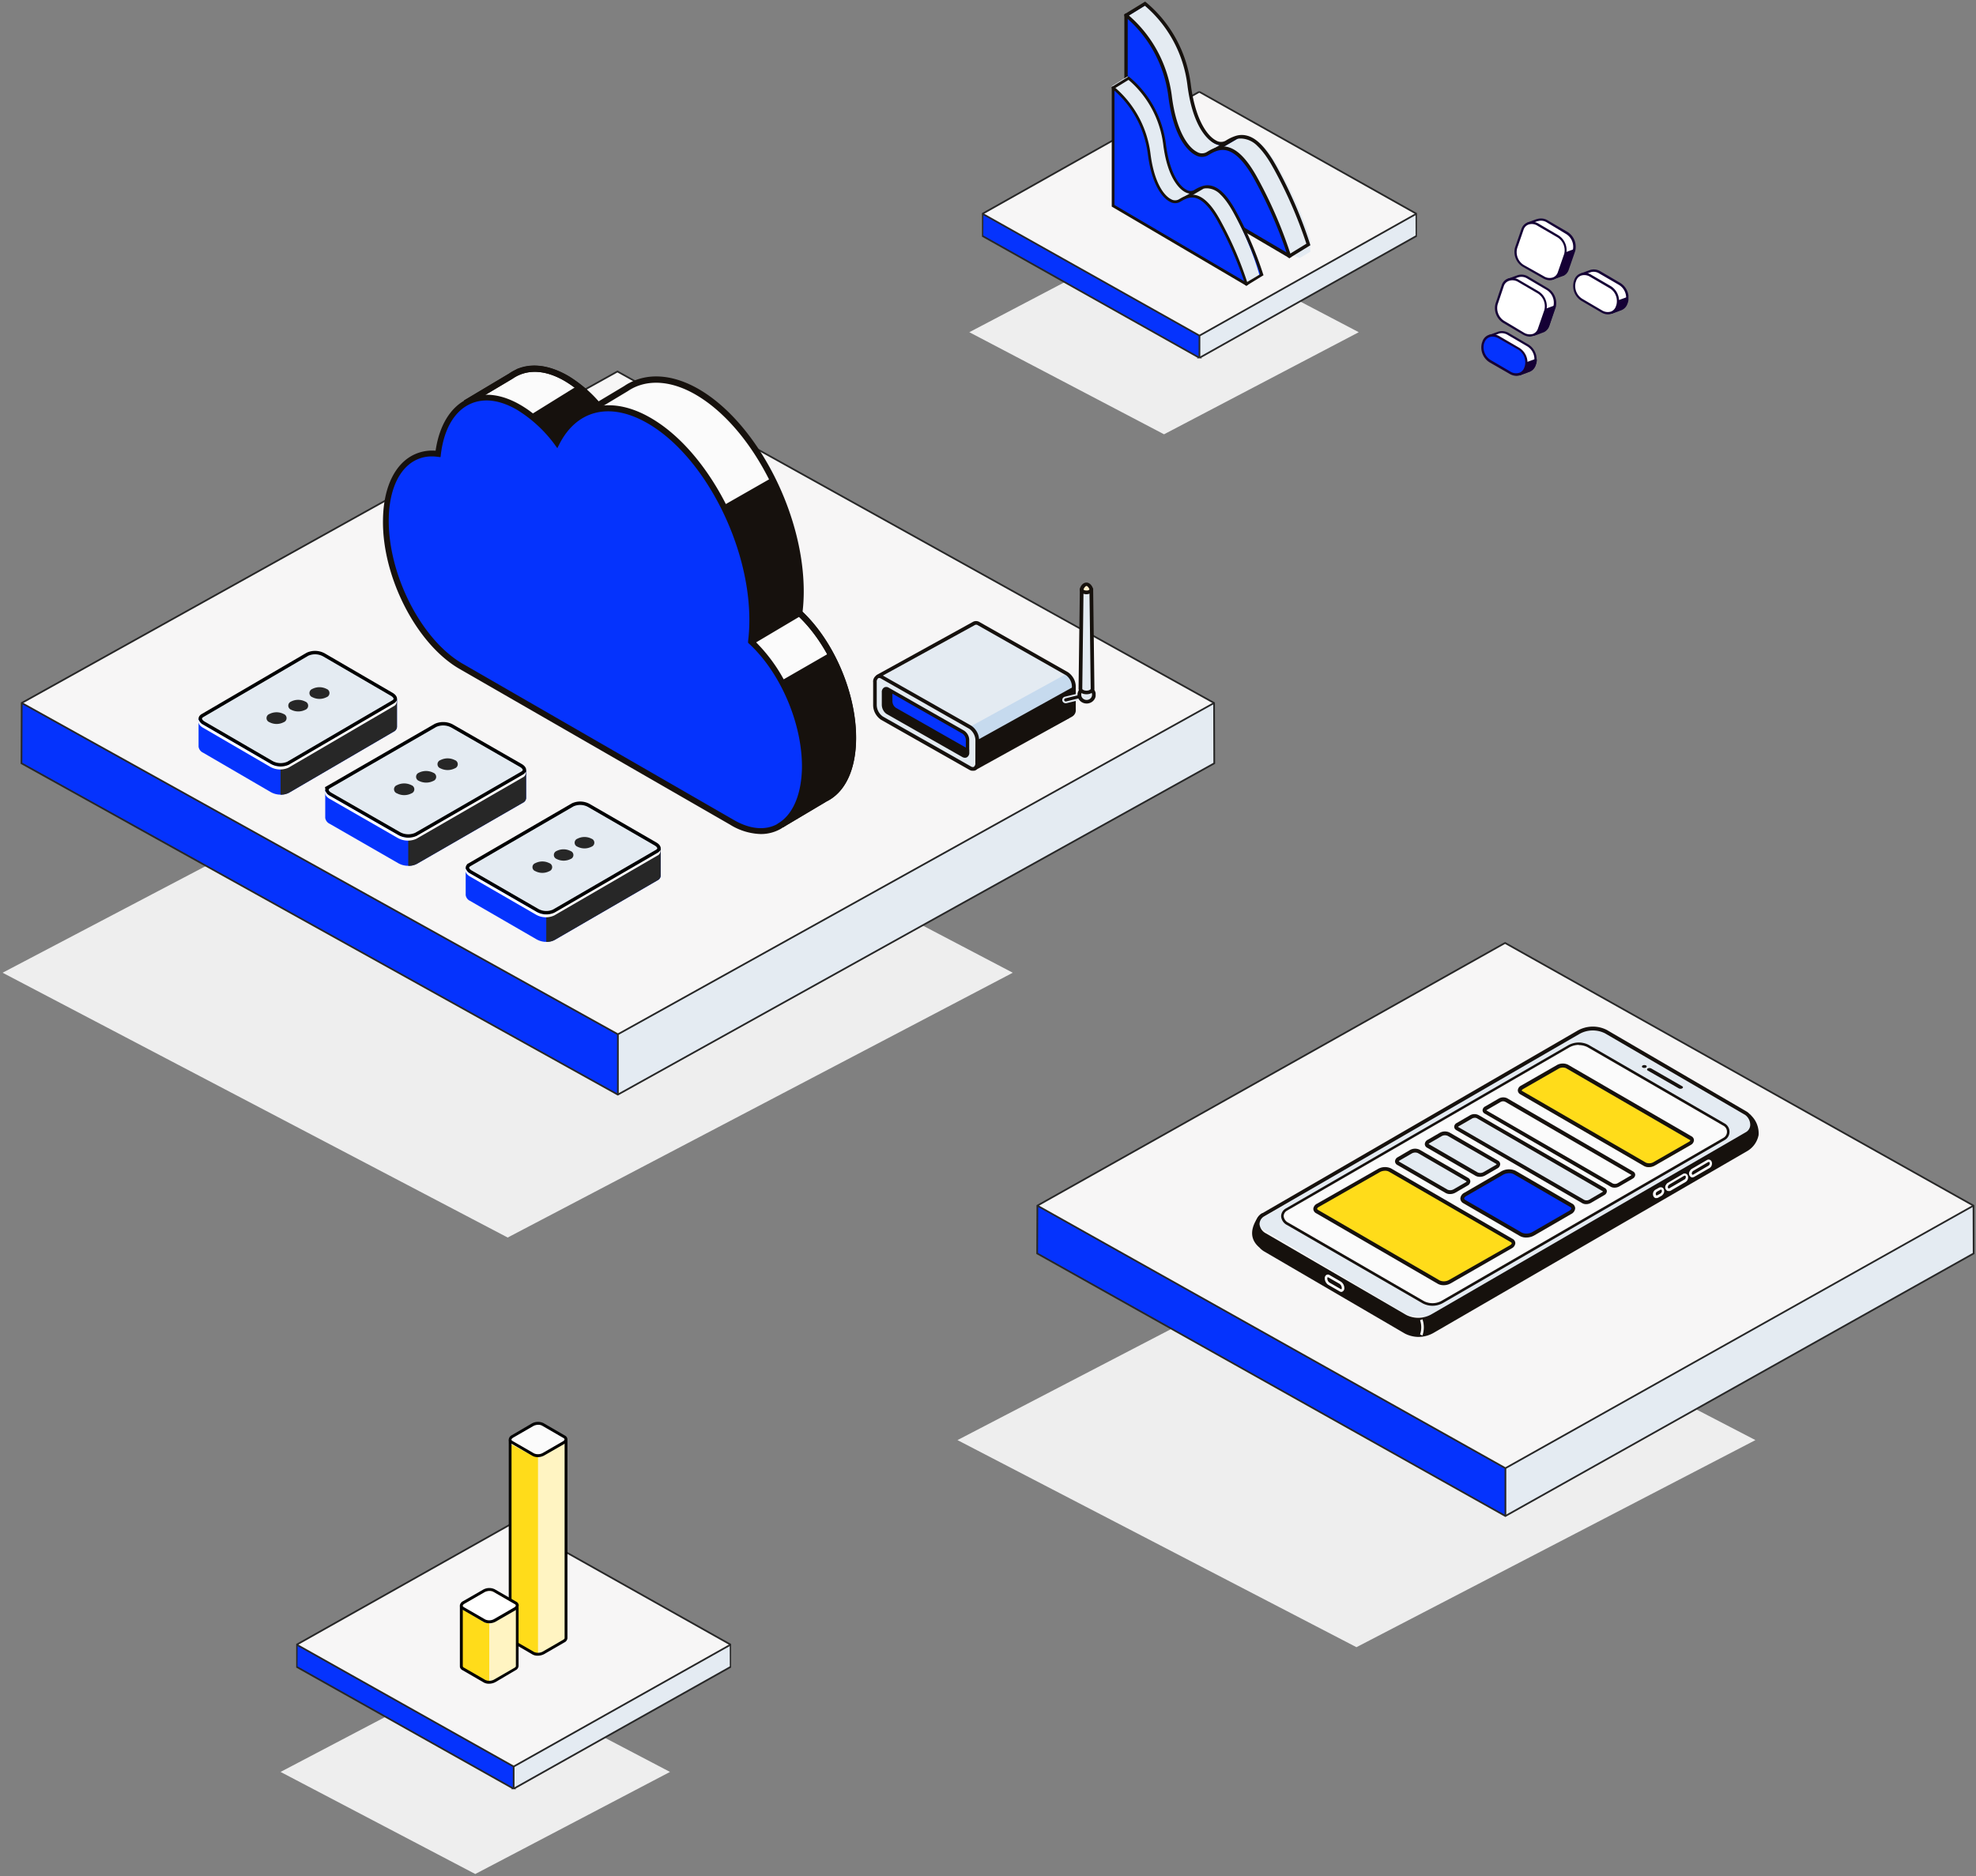 <svg width="577" height="548" fill="none" xmlns="http://www.w3.org/2000/svg"><rect width="100%" height="100%" fill="#808080" stroke="none"/><path d="M512.59 420.607L395.998 360.09 279.59 420.607l116.5 60.483 116.5-60.483zM396.762 97.028l-56.904-29.831-56.813 29.831 56.858 29.815 56.859-29.815z" fill="#EEE"/><g clip-path="url(#clip0_290_5001)"><path d="M439.602 442.777l-136.741-76.683.054-13.964 136.676 76.683.011 13.964z" fill="#0533FD"/><path d="M439.578 442.777l136.73-76.683-.044-13.964-136.675 76.683-.011 13.964z" fill="#E4EBF2"/><path d="M576.265 352.13l-136.784-76.727-136.567 76.727 136.675 76.683 136.676-76.683z" fill="#F7F6F6"/><path d="M439.58 442.777l136.729-76.683-.043-13.964-136.783-76.727-136.568 76.727-.054 13.964 136.719 76.683z" stroke="#272727" stroke-width=".5" stroke-miterlimit="10"/><path d="M576.265 352.13L439.59 428.813v13.964M439.589 428.813L302.914 352.13" stroke="#272727" stroke-width=".5" stroke-miterlimit="10"/><g clip-path="url(#clip1_290_5001)"><path d="M510.793 326.091s-3.079-.343-2.454 3.153l-39.355-22.934a8.547 8.547 0 00-8.195.239l-85.254 49.379c-3.451-1.583-6.633-2.106-8.061.225-2.573 4.243-.833 6.544.624 7.933a4.83 4.83 0 001.324 1.046h.075l40.916 23.876a8.372 8.372 0 008.002-.254l91.679-53.056s6.069-3.75.699-9.607z" fill="#16110D"/><path d="M414.175 390.472a8.891 8.891 0 01-3.956-.986l-40.946-23.906a5.582 5.582 0 01-1.488-1.195c-1.695-1.434-3.51-4.034-.699-8.516 1.369-2.271 4.239-2.465 8.493-.568l85.001-49.23a9.038 9.038 0 018.656-.254l38.463 22.411a2.83 2.83 0 01.684-1.867 3.251 3.251 0 012.469-.837h.208l.149.149a7.239 7.239 0 012.305 5.857 6.98 6.98 0 01-3.138 4.557l-91.694 53.16a8.996 8.996 0 01-4.507 1.225zm-43.564-35.35a2.875 2.875 0 00-2.662 1.315c-2.276 3.735-1.011 5.767.535 7.261.345.385.752.708 1.205.956l41.006 23.906a7.79 7.79 0 003.75.82 7.798 7.798 0 003.687-1.074l91.738-53.145a5.992 5.992 0 002.603-3.765 6.112 6.112 0 00-1.874-4.767 1.919 1.919 0 00-1.339.508 2.318 2.318 0 00-.312 2.003l.208 1.195-40.455-23.547a7.933 7.933 0 00-7.571.254l-85.566 49.574-.268-.12a11.86 11.86 0 00-4.685-1.374z" fill="#16110D"/><path d="M368.782 354.823l92.006-53.249a8.51 8.51 0 018.151-.24l40.931 23.906c2.127 1.494 2.529 4.647.194 5.976l-91.694 53.085a8.406 8.406 0 01-8.002.254l-40.917-23.815c-2.93-1.749-2.766-4.513-.669-5.917z" fill="#FBFBFB"/><path d="M509.868 325.613l-41.032-24.274a8.385 8.385 0 00-8.134.259l-92.194 54.186a3.465 3.465 0 00-1.281 1.52 4.523 4.523 0 001.966 2.112l40.987 24.243a8.277 8.277 0 004.032.903c1.397-.045 2.966.718 4.174 0l92.971-54c.621-.37-.245-2.146 0-2.836a4.452 4.452 0 00-1.489-2.113z" fill="#E4EBF2"/><path d="M414.131 386.004a8.883 8.883 0 01-4.016-.956l-40.946-23.831a4.464 4.464 0 01-1.729-1.491 4.496 4.496 0 01-.77-2.154c.001-.646.167-1.28.482-1.843a3.754 3.754 0 011.318-1.369h.104l91.962-53.28a9.042 9.042 0 018.656-.269l40.946 23.906a4.739 4.739 0 011.525 1.735c.358.696.539 1.471.528 2.254a3.638 3.638 0 01-.543 1.737 3.605 3.605 0 01-1.316 1.251l-91.695 53.085a8.884 8.884 0 01-4.506 1.225zm-45.066-30.703a2.666 2.666 0 00-1.28 2.241 3.461 3.461 0 001.949 2.719l40.916 23.801a7.775 7.775 0 007.437-.254l91.679-53.115a2.505 2.505 0 001.309-2.077 3.61 3.61 0 00-1.487-2.988l-40.932-23.831a7.971 7.971 0 00-7.57.254l-92.021 53.25z" fill="#16110D"/><path d="M479.649 311.793c-.268-.149-.238-.418 0-.598a1.109 1.109 0 011.011 0c.253.15.223.419 0 .598a1.18 1.18 0 01-1.011 0zM490.238 317.889l-9.102-5.229c-.268-.15-.223-.419 0-.598a1.143 1.143 0 011.026 0l9.102 5.229c.253.165.223.419-.074.598a1.15 1.15 0 01-.952 0z" fill="#16110D"/><path d="M487.219 347.861h-.238a1.212 1.212 0 01-.67-1.494c.129-.323.333-.61.595-.837l4.581-2.689c.221-.112.475-.139.714-.075a.954.954 0 01.58.478c.166.339.198.729.09 1.091a1.507 1.507 0 01-.744.926l-4.388 2.57c-.17.044-.347.054-.52.03zm4.729-4.483h-.119l-4.462 2.63a2.505 2.505 0 00-.312.433c-.089.329 0 .613.164.658.052.02.111.02.163 0l4.462-2.6a.668.668 0 00.372-.463.687.687 0 000-.523.275.275 0 00-.134-.12l-.134-.015zM494.195 343.871a.635.635 0 01-.238 0 1.214 1.214 0 01-.669-1.569c.129-.323.333-.61.595-.836l4.581-2.675a.936.936 0 01.714-.089c.247.078.455.249.58.478.166.339.198.728.089 1.09a1.486 1.486 0 01-.743.927l-4.462 2.569c-.14.066-.292.102-.447.105zm4.73-4.482a.144.144 0 00-.104 0l-4.462 2.629a1.614 1.614 0 00-.312.434c-.09.313 0 .597.163.642a.211.211 0 00.164 0l4.462-2.615a.695.695 0 00.372-.448.735.735 0 000-.538.268.268 0 00-.134-.119l-.149.015zM483.605 349.922h-.193a1.039 1.039 0 01-.64-.627 1.501 1.501 0 01.625-1.823l1.101-.613c.226-.093.473-.118.714-.074a.98.98 0 01.58.463 1.5 1.5 0 01.089 1.105 2.086 2.086 0 01-.655.867l-1.115.627a1.668 1.668 0 01-.506.075zm1.488-2.45a.701.701 0 00-.224 0l-1.026.583a.742.742 0 00-.312.433.707.707 0 000 .463.255.255 0 00.149.179h.208l.981-.553c.149-.129.27-.286.357-.463a.687.687 0 000-.523s0-.104-.119-.119h-.014zM503.342 328.407l-39.578-22.904a5.93 5.93 0 00-5.696.164l-82.518 47.677c-1.487.986-1.576 2.913.476 4.139l39.623 22.889a5.926 5.926 0 005.607-.179l82.22-47.572a2.396 2.396 0 00-.134-4.214z" fill="#FBFBFB"/><path d="M418.28 381.373a6.207 6.207 0 01-2.796-.672l-39.652-22.905a3.127 3.127 0 01-1.74-2.54 2.637 2.637 0 011.249-2.226l82.473-47.677a6.319 6.319 0 016.053-.194l39.653 22.92a2.76 2.76 0 011.077.991 2.791 2.791 0 01.078 2.83 2.774 2.774 0 01-1.022 1.049l-82.219 47.572a6.226 6.226 0 01-3.154.852zm42.746-76.199a5.643 5.643 0 00-2.825.762l-82.458 47.692a1.903 1.903 0 00-.908 1.583c.048.412.2.804.442 1.139.242.335.567.602.942.774l39.622 22.919a5.494 5.494 0 005.221-.179l82.22-47.557a1.986 1.986 0 00.996-1.823 1.961 1.961 0 00-1.1-1.733l-39.653-22.934a5.626 5.626 0 00-2.499-.583v-.06z" fill="#16110D"/><path d="M415.365 390.054l-.699-.299a6.515 6.515 0 000-4.184l.699-.254a7.334 7.334 0 010 4.737zM391.687 377.324a.977.977 0 01-.506-.15l-3.362-1.942a2.347 2.347 0 01-.981-1.868 1.094 1.094 0 01.461-.986.875.875 0 01.892 0l3.362 1.958a2.273 2.273 0 01.996 1.867 1.07 1.07 0 01-.461.971.734.734 0 01-.401.15zm-.134-.792a.345.345 0 00.163 0 .489.489 0 00.089-.329 1.593 1.593 0 00-.624-1.225l-3.362-1.927h-.148c-.015 0-.09.119-.09.328a1.508 1.508 0 00.61 1.211l3.362 1.942z" fill="#fff"/><path d="M480.318 340.596l-36.083-20.917c-.699-.404-.61-1.106.194-1.569l10.411-5.976a2.964 2.964 0 012.692-.105l36.083 20.917c.699.404.61 1.106-.194 1.569l-10.411 5.976a2.963 2.963 0 01-2.692.105z" fill="#FFDC1A"/><path d="M481.523 340.883a2.849 2.849 0 01-1.488-.344l-36.082-20.917a1.37 1.37 0 01-.744-1.165 1.655 1.655 0 01.937-1.375l10.411-5.976a3.544 3.544 0 013.258-.165l36.082 20.918a1.345 1.345 0 01.744 1.165 1.675 1.675 0 01-.937 1.375l-10.411 5.976a3.695 3.695 0 01-1.77.508zm-.908-1.315a2.484 2.484 0 002.142-.104l10.412-5.977c.282-.149.386-.314.386-.388 0-.075 0-.12-.193-.195l-36.068-20.917a2.47 2.47 0 00-2.142.12l-10.411 5.976c-.283.164-.387.329-.387.403 0 .075 0 .12.194.195l36.067 20.887z" fill="#16110D"/><path d="M444.087 360.515l-16.48-9.562c-.922-.538-.803-1.494.268-2.092l10.798-6.26a3.985 3.985 0 013.614-.164l16.48 9.562c.937.538.818 1.494-.253 2.107l-10.813 6.26a4.032 4.032 0 01-3.614.149z" fill="#0533FD"/><path d="M445.663 361.442a3.72 3.72 0 01-1.859-.449l-16.465-9.547a1.616 1.616 0 01-.907-1.404 2.033 2.033 0 011.16-1.674l10.798-6.26a4.563 4.563 0 014.179-.149l16.48 9.562a1.615 1.615 0 01.907 1.389 2.05 2.05 0 01-1.175 1.674l-10.798 6.26c-.71.395-1.509.6-2.32.598zm-4.938-18.796a3.74 3.74 0 00-1.77.433l-10.813 6.261c-.446.268-.595.537-.595.702 0 .164.208.358.342.433l16.539 9.562a3.475 3.475 0 002.975-.164l10.828-6.245c.446-.254.61-.538.61-.703 0-.164-.223-.343-.357-.418l-16.465-9.562c-.4-.207-.845-.31-1.294-.299z" fill="#16110D"/><path d="M420.14 374.545l-35.532-20.663c-.818-.493-.714-1.33.238-1.883l17.758-10.16a3.583 3.583 0 013.228-.164l35.532 20.633c.818.478.714 1.315-.238 1.868l-17.759 10.175a3.578 3.578 0 01-3.227.194z" fill="#FFDC1A"/><path d="M421.553 375.366a3.435 3.435 0 01-1.696-.403L384.34 354.36a1.493 1.493 0 01-.848-1.3 1.883 1.883 0 011.071-1.494l17.848-10.175a4.173 4.173 0 013.778-.135l35.458 20.559a1.49 1.49 0 01.833 1.3 1.887 1.887 0 01-1.071 1.494l-17.803 10.22a4.128 4.128 0 01-2.053.537zm-17.119-33.422a3.198 3.198 0 00-1.487.373l-17.819 10.175c-.386.209-.52.448-.52.568 0 .119.208.284.282.328l35.533 20.604a3.057 3.057 0 002.662-.135l17.848-10.159c.372-.225.506-.449.506-.583 0-.135-.194-.269-.283-.329l-35.607-20.603a2.278 2.278 0 00-1.115-.239z" fill="#16110D"/><path d="M470.62 346.157l-36.811-21.38c-.491-.284-.431-.792.134-1.121l3.941-2.271a2.142 2.142 0 011.919-.089l36.797 21.35c.49.284.431.777-.134 1.106l-3.942 2.286a2.061 2.061 0 01-1.904.119z" fill="#FBFBFB"/><path d="M471.453 346.874a2.24 2.24 0 01-1.116-.269l-36.811-21.365a1.119 1.119 0 01-.61-.971c.017-.234.095-.459.226-.652.13-.194.309-.351.518-.454l3.941-2.286a2.677 2.677 0 012.484-.12l36.797 21.396a1.139 1.139 0 01.609.971 1.347 1.347 0 01-.743 1.121l-3.942 2.286a2.844 2.844 0 01-1.353.343zm-.565-1.24a1.645 1.645 0 001.368 0l3.927-2.286c.163-.104.193-.164.193-.179l-36.856-21.381a1.486 1.486 0 00-1.354.075l-3.941 2.286c-.164.09-.193.164-.193.164l36.856 21.321z" fill="#16110D"/><path d="M462.291 351.557l-36.767-21.35c-.491-.284-.432-.777.134-1.106l3.911-2.316a2.101 2.101 0 011.934 0l36.811 21.291c.491.284.432.777-.133 1.106l-3.942 2.286a2.127 2.127 0 01-1.948.089z" fill="#E4EBF2"/><path d="M463.155 351.685a2.284 2.284 0 01-1.116-.269l-36.796-21.35a1.127 1.127 0 01-.436-.403 1.127 1.127 0 01-.174-.569 1.307 1.307 0 01.743-1.105l3.942-2.286a2.63 2.63 0 012.469 0l36.811 21.261a1.134 1.134 0 01.61.971 1.367 1.367 0 01-.23.662 1.343 1.343 0 01-.528.458l-3.927 2.286c-.42.228-.891.346-1.368.344zm-32.484-25.205a1.668 1.668 0 00-.803.194l-3.941 2.286a.59.59 0 00-.194.164l36.871 21.321a1.62 1.62 0 001.354 0l3.941-2.286c.164-.105.194-.179.194-.179l-36.856-21.381a1.23 1.23 0 00-.566-.119z" fill="#16110D"/><path d="M431.116 343.477l-14.114-8.188c-.595-.344-.521-.941.163-1.33l3.54-2.047a2.527 2.527 0 012.291-.089l14.114 8.187c.595.329.521.927-.163 1.33l-3.54 2.047a2.54 2.54 0 01-2.291.09z" fill="#E4EBF2"/><path d="M432.114 343.707c-.446.008-.887-.1-1.279-.314l-14.115-8.187a1.215 1.215 0 01-.669-1.061 1.494 1.494 0 01.833-1.24l3.54-2.047a3.048 3.048 0 012.84-.09l14.13 8.188a1.234 1.234 0 01.669 1.06 1.49 1.49 0 01-.833 1.241l-3.539 2.046a3.169 3.169 0 01-1.577.404zm-14.873-9.562a.3.3 0 00.119.089l14.114 8.188a1.903 1.903 0 001.726-.09l3.54-2.047c.223-.134.282-.254.282-.269a.316.316 0 00-.119-.089l-14.189-8.188a1.996 1.996 0 00-1.74.09l-3.525 2.047c-.223.134-.283.254-.283.269h.075z" fill="#16110D"/><path d="M422.413 348.481l-14.115-8.202c-.594-.329-.52-.926.164-1.315l3.525-2.062a2.54 2.54 0 012.291-.089L428.407 345c.58.344.506.941-.163 1.33l-3.54 2.047a2.592 2.592 0 01-2.291.104z" fill="#E4EBF2"/><path d="M423.428 348.742a2.565 2.565 0 01-1.279-.299l-14.115-8.187a1.263 1.263 0 01-.684-1.061 1.491 1.491 0 01.847-1.24l3.51-2.062a3.042 3.042 0 012.841-.09l14.115 8.188a1.252 1.252 0 01.684 1.061 1.495 1.495 0 01-.847 1.24l-3.525 2.047a3.179 3.179 0 01-1.547.403zm-.714-1.27a1.968 1.968 0 001.725-.105l3.54-2.046c.223-.12.283-.239.283-.269a.319.319 0 00-.119-.09l-14.115-8.188a2.052 2.052 0 00-1.74.09l-3.555 2.062a.64.64 0 00-.283.269l.119.089 14.145 8.188z" fill="#16110D"/></g></g><path d="M295.734 284.103l-147.605-77.382L.758 284.103l147.488 77.339 147.488-77.339z" fill="#EEE"/><g clip-path="url(#clip2_290_5001)"><path d="M180.443 319.704L6.273 222.937l.07-17.622 174.086 96.768.014 17.621z" fill="#0533FD"/><path d="M180.416 319.704l174.155-96.767-.055-17.622-174.086 96.768-.014 17.621z" fill="#E4EBF2"/><path d="M354.517 205.315l-174.225-96.821L6.344 205.315l174.086 96.768 174.087-96.768z" fill="#F7F6F6"/><path d="M180.415 319.704l174.155-96.767-.055-17.622-174.224-96.821L6.342 205.315l-.069 17.622 174.142 96.767z" stroke="#272727" stroke-width=".5" stroke-miterlimit="10"/><path d="M354.516 205.315L180.43 302.083v17.621M180.43 302.083L6.344 205.315" stroke="#272727" stroke-width=".5" stroke-miterlimit="10"/></g><g clip-path="url(#clip3_290_5001)"><path d="M311.527 196.743l-25.757-14.605a1.367 1.367 0 00-1.301-.125l-28.326 15.669 28.445 26.77 28.186-15.649c.277-.174.498-.421.636-.71.138-.29.188-.612.144-.928v-6.677a4.597 4.597 0 00-.556-2.102 4.783 4.783 0 00-1.471-1.643z" fill="#C6DAEE"/><path d="M310.411 195.992l-24.684-14.042a1.386 1.386 0 00-1.312-.126l-27.318 15.128a.873.873 0 00-.451.655.856.856 0 00.267.742l4.033 3.787a.959.959 0 00.249.178l21.605 9.733a.971.971 0 00.835 0l27.893-15.304c.011-.866-1.117.115-1.117-.751z" fill="#E4EBF2"/><path d="M284.068 224.692l-28.055-26.426a.75.75 0 01-.11-.989c.07-.1.163-.183.273-.242l28.022-15.461a1.942 1.942 0 011.854.126l25.757 14.605a5.283 5.283 0 011.695 1.846c.404.737.618 1.557.625 2.39v6.676c.045.411-.034.826-.226 1.196a2.208 2.208 0 01-.858.891l-28.001 15.502a.838.838 0 01-.976-.114zm-26.266-26.186l26.396 24.882a.822.822 0 00.976.114l27.318-15.116a1.242 1.242 0 00.51-1.19v-6.676a4.122 4.122 0 00-.462-1.835 4.293 4.293 0 00-1.24-1.462l-25.757-14.605a.895.895 0 00-.781-.115l-26.798 14.72a.774.774 0 00-.433.6.758.758 0 00.271.683z" fill="#16110D"/><path d="M283.277 224.347l-25.757-14.668a4.756 4.756 0 01-1.494-1.652 4.555 4.555 0 01-.555-2.124v-6.677c0-1.461.921-2.087 2.059-1.492l25.758 14.605a4.836 4.836 0 011.489 1.661c.356.657.547 1.385.559 2.126v6.677c-.054 1.544-.932 2.16-2.059 1.544z" fill="#E4EBF2"/><path d="M281.261 220.717l-21.996-12.55a2.92 2.92 0 01-.899-1.007 2.806 2.806 0 01-.337-1.288v-3.694c0-.886.553-1.293 1.247-.907l22.006 12.519c.38.259.691.601.908.998.217.397.333.838.339 1.286v3.704c-.022.908-.585 1.315-1.268.939z" fill="#0533FD"/><path d="M283.017 218.943v-2.837a3.242 3.242 0 00-.406-1.531 3.397 3.397 0 00-1.09-1.182l-20.944-11.935-.759-.427-.303-.178a1.348 1.348 0 00-1.334-.073c-.233.154-.42.364-.542.609a1.49 1.49 0 00-.151.789v3.693a3.36 3.36 0 00.433 1.586c.247.467.622.86 1.084 1.137l22.017 12.519c.23.131.492.203.759.209.202-.001.4-.051.575-.146.232-.154.418-.365.538-.61.12-.246.17-.518.145-.788v-.866l-.022.031zm-2.016-4.694c.31.211.564.488.743.811.179.322.277.68.287 1.046v2.243l-20.457-11.643a2.469 2.469 0 01-.713-.826 2.363 2.363 0 01-.273-1.042v-2.232l20.413 11.643z" fill="#16110D"/><path d="M285.89 215.876a5.071 5.071 0 00-.682-2.224 5.295 5.295 0 00-1.616-1.719l-25.757-14.606a1.862 1.862 0 00-1.887-.104 2.248 2.248 0 00-.792.912 2.153 2.153 0 00-.194 1.174v6.677c.011.831.226 1.648.627 2.384a5.356 5.356 0 001.682 1.852l25.757 14.605c.326.195.7.303 1.084.313a1.67 1.67 0 00.802-.208c.391-.242.677-.613.803-1.044l26.45-14.146 1.193-1.575.217-7.668-27.687 15.377zm-1.084 6.969a1.291 1.291 0 01-.445 1.137.882.882 0 01-.802-.104l-25.757-14.606a4.271 4.271 0 01-1.307-1.482 4.119 4.119 0 01-.482-1.887v-6.677a1.254 1.254 0 01.074-.627c.077-.2.205-.379.371-.521a.861.861 0 01.791.105l25.801 14.689a4.3 4.3 0 011.289 1.465c.308.577.475 1.214.489 1.863l-.022 6.645z" fill="#16110D"/><path d="M310.217 204.661a.933.933 0 01.122-.743.976.976 0 01.272-.279 1.05 1.05 0 01.365-.157l4.282-1.043a1.03 1.03 0 01.771.11.983.983 0 01.475.992.921.921 0 01-.135.36.98.98 0 01-.634.437l-4.337 1.043a1.05 1.05 0 01-.739-.134.98.98 0 01-.442-.586z" fill="#E4EBF2"/><path d="M310.747 204.526a.47.47 0 00.222.281c.11.062.24.081.364.052l4.271-1.043a.47.47 0 00.36-.378.437.437 0 00-.087-.343.481.481 0 00-.501-.176l-4.271 1.043a.498.498 0 00-.291.209c-.067.103-.09.226-.067.344v.011z" fill="#16110D"/><path d="M319.387 202.909c0 .412-.127.816-.365 1.159a2.151 2.151 0 01-.973.768c-.397.158-.833.2-1.253.119a2.187 2.187 0 01-1.11-.571 2.022 2.022 0 01-.47-2.274c.164-.381.442-.707.798-.936a2.234 2.234 0 012.738.259c.407.392.635.922.635 1.476z" fill="#E4EBF2"/><path d="M317.262 205.475a2.743 2.743 0 01-1.469-.453 2.595 2.595 0 01-.964-1.16 2.483 2.483 0 01-.134-1.479c.108-.495.365-.949.74-1.304.375-.354.85-.595 1.366-.69a2.756 2.756 0 011.535.153c.485.195.898.524 1.19.945a2.478 2.478 0 01.239 2.413 2.574 2.574 0 01-.589.838 2.66 2.66 0 01-.88.553c-.329.127-.68.189-1.034.184zm0-4.09a1.623 1.623 0 00-.867.277 1.528 1.528 0 00-.564.692 1.469 1.469 0 00-.072.876c.065.293.22.56.443.769.222.209.505.35.81.406.306.055.622.023.909-.094.286-.116.531-.311.703-.561a1.48 1.48 0 00.264-.842 1.481 1.481 0 00-.482-1.085 1.61 1.61 0 00-1.144-.427v-.011z" fill="#16110D"/><path d="M318.672 172.352h-2.819l-.369 28.825c0 .595.803 1.043 1.778 1.043.976 0 1.767-.48 1.767-1.043l-.357-28.825z" fill="#E4EBF2"/><path d="M317.263 202.773c-1.301 0-2.32-.699-2.32-1.596l.38-29.347h3.881l.368 29.336c0 .908-1.019 1.607-2.309 1.607zm-.878-29.9l-.358 28.314c0 .209.499.543 1.236.543s1.225-.334 1.225-.553l-.358-28.304h-1.745z" fill="#16110D"/><path d="M318.672 172.185c0 .449-.629.814-1.409.814-.781 0-1.409-.324-1.409-.814 0-.49.628-1.565 1.409-1.565.78 0 1.409 1.158 1.409 1.565z" fill="#FEC"/><path d="M317.262 173.562c-1.084 0-1.951-.574-1.951-1.335 0-.762.758-2.087 1.951-2.087 1.192 0 1.951 1.492 1.951 2.087 0 .594-.845 1.335-1.951 1.335zm0-2.42c-.38 0-.867.834-.867 1.043 0 .073.314.292.867.292.158.015.317-.003.467-.053.15-.051.287-.132.4-.239-.011-.219-.488-1.043-.867-1.043z" fill="#16110D"/></g><g clip-path="url(#clip4_290_5001)"><path d="M121.673 252.336l31.043-17.897a1.614 1.614 0 00.913-1.321v-8.14l-1.735 1.446-19.58-11.26a5.993 5.993 0 00-5.378-.217l-29.684 17.078-2.283-1.321v8.175a2.288 2.288 0 001.313 1.731l20.014 11.51a5.956 5.956 0 005.377.216z" fill="#0533FD"/><path d="M151.905 226.424l-19.591-11.26a5.993 5.993 0 00-5.378-.217l-7.729 4.463v33.461a4.693 4.693 0 002.466-.535l31.043-17.897a1.614 1.614 0 00.913-1.321v-8.14l-1.724 1.446z" fill="#272727"/><path d="M96.156 229.76h0l31.009-17.896a5.49 5.49 0 014.904.206l20.01 11.497h.001c.723.415 1.013.871 1.055 1.211.038.302-.102.679-.672 1.021l-31.016 17.894a5.494 5.494 0 01-4.904-.228l-.002-.001-19.997-11.473v-.001c-.73-.42-1.023-.883-1.065-1.224-.038-.301.103-.675.677-1.006z" fill="#E4EBF2" stroke="#000"/><path d="M121.606 244.97l31.031-17.909a1.488 1.488 0 00.879-1.662 1.84 1.84 0 01-.799.831l-31.043 17.909a6 6 0 01-5.377-.239l-20.002-11.476a2.449 2.449 0 01-1.267-1.435c-.332.74.068 1.617 1.141 2.277l20.014 11.499a6 6 0 005.423.205z" fill="#fff"/><path d="M128.616 224.408a1.272 1.272 0 01-.627-1.948c.155-.217.374-.379.627-.465a4.646 4.646 0 014.19 0 1.277 1.277 0 01.866 1.207 1.271 1.271 0 01-.866 1.206 4.649 4.649 0 01-4.19 0zM122.313 228.063a1.275 1.275 0 010-2.379 4.646 4.646 0 014.19 0 1.277 1.277 0 01.866 1.206 1.272 1.272 0 01-.866 1.207 4.684 4.684 0 01-4.19-.034zM115.93 231.718a1.268 1.268 0 01-.873-1.201 1.26 1.26 0 01.873-1.202 4.646 4.646 0 014.19 0 1.278 1.278 0 01.866 1.207 1.274 1.274 0 01-.866 1.207 4.573 4.573 0 01-4.19-.011z" fill="#272727"/></g><g clip-path="url(#clip5_290_5001)"><path d="M84.36 231.552l30.657-17.897c.252-.121.467-.307.626-.539.158-.232.253-.501.276-.782v-8.141l-1.714 1.446-19.337-11.26a5.875 5.875 0 00-2.63-.745 5.87 5.87 0 00-2.68.529L60.24 211.241l-2.255-1.321v8.175c.057.374.205.729.431 1.031.227.302.524.543.866.699l19.766 11.511a5.824 5.824 0 005.31.216z" fill="#0533FD"/><path d="M114.216 205.639l-19.348-11.26a5.875 5.875 0 00-2.63-.745 5.87 5.87 0 00-2.68.529l-7.634 4.463v33.461a4.59 4.59 0 002.435-.535l30.658-17.897c.252-.121.468-.307.626-.539.158-.232.253-.501.276-.782v-8.141l-1.703 1.446z" fill="#272727"/><path d="M59.162 208.974h0l30.625-17.896a5.367 5.367 0 014.832.206l19.762 11.497h0c.712.414 1 .87 1.042 1.212.038.306-.104.683-.663 1.023L84.129 222.91a5.356 5.356 0 01-4.833-.228l-.002-.001-19.748-11.473s0 0 0 0c-.72-.42-1.01-.882-1.052-1.225-.037-.305.104-.679.668-1.009z" fill="#E4EBF2" stroke="#000"/><path d="M84.29 224.186l30.647-17.909a1.498 1.498 0 00.868-1.662 1.837 1.837 0 01-.79.831l-30.657 17.909a5.858 5.858 0 01-5.31-.239l-19.755-11.477a2.43 2.43 0 01-1.252-1.434c-.326.74.068 1.617 1.128 2.277l19.766 11.499a5.861 5.861 0 005.356.205z" fill="#fff"/><path d="M91.214 203.624a1.261 1.261 0 01-.619-.465 1.283 1.283 0 01.62-1.949 4.543 4.543 0 014.137 0c.25.086.466.249.62.465a1.286 1.286 0 010 1.484 1.26 1.26 0 01-.62.465 4.543 4.543 0 01-4.138 0zM84.99 207.279a1.269 1.269 0 01-.808-1.19 1.283 1.283 0 01.808-1.19 4.543 4.543 0 014.138 0c.25.086.466.249.62.465a1.285 1.285 0 010 1.484 1.26 1.26 0 01-.62.465 4.576 4.576 0 01-4.138-.034zM78.687 210.934a1.27 1.27 0 010-2.403 4.543 4.543 0 014.138 0c.25.086.466.249.619.465a1.286 1.286 0 010 1.484c-.153.216-.37.379-.62.465a4.471 4.471 0 01-4.137-.011z" fill="#272727"/></g><g clip-path="url(#clip6_290_5001)"><path d="M161.903 274.565l30.128-17.471a1.56 1.56 0 00.887-1.289v-7.947l-1.684 1.411-19.004-10.991a5.793 5.793 0 00-5.219-.212l-28.81 16.672-2.217-1.29v7.98a2.227 2.227 0 001.275 1.69l19.424 11.236a5.772 5.772 0 002.585.732 5.767 5.767 0 002.635-.521z" fill="#0533FD"/><path d="M191.245 249.269l-19.014-10.991a5.796 5.796 0 00-5.219-.212l-7.502 4.357v32.665a4.546 4.546 0 002.393-.523l30.129-17.471a1.563 1.563 0 00.887-1.289v-7.947l-1.674 1.411z" fill="#272727"/><path d="M137.145 252.536h0l30.096-17.47a5.292 5.292 0 014.743.201l19.421 11.223.001.001c.699.403.977.846 1.018 1.173.036.291-.098.655-.646.986l-30.103 17.467a5.28 5.28 0 01-4.743-.222l-.002-.001-19.408-11.2h-.001c-.705-.41-.986-.858-1.027-1.186-.036-.29.098-.651.651-.972z" fill="#E4EBF2" stroke="#000"/><path d="M161.836 267.374l30.118-17.482a1.453 1.453 0 00.853-1.623 1.797 1.797 0 01-.776.811l-30.129 17.483a5.78 5.78 0 01-5.219-.234l-19.413-11.203a2.367 2.367 0 01-1.23-1.4c-.322.722.066 1.578 1.108 2.223l19.424 11.225a5.8 5.8 0 005.264.2z" fill="#fff"/><path d="M168.641 247.302a1.245 1.245 0 010-2.356 4.49 4.49 0 014.067 0 1.24 1.24 0 01.84 1.178 1.249 1.249 0 01-.84 1.178 4.48 4.48 0 01-4.067 0zM162.523 250.87a1.243 1.243 0 01-.794-1.162 1.245 1.245 0 01.794-1.161 4.478 4.478 0 014.067 0 1.243 1.243 0 010 2.356 4.513 4.513 0 01-2.038.466 4.506 4.506 0 01-2.029-.499zM156.33 254.437a1.234 1.234 0 010-2.345 4.49 4.49 0 014.067 0 1.24 1.24 0 01.84 1.178 1.249 1.249 0 01-.84 1.178 4.42 4.42 0 01-4.067-.011z" fill="#272727"/></g><path d="M141.595 124.124l-4.763-6.889 12.336-7.327a13.458 13.458 0 011.595-.945l.262-.154c4.037-1.855 9.134-1.418 14.659 1.867a37.195 37.195 0 018.93 7.717l8.169-4.892a15.871 15.871 0 011.608-.969c5.358-2.754 12.157-2.234 19.528 2.103 16.778 9.95 30.15 36.267 29.876 58.78a49.027 49.027 0 01-.381 5.601c9.157 8.485 15.849 23.635 15.682 36.917-.095 7.788-2.536 13.449-6.394 16.297-.544.402-1.126.75-1.739 1.039l-12.217 7.245-11.276-12.302.69-2.021-69.742-40.179c-12.194-7.173-21.91-26.329-21.708-42.696.155-12.81 6.359-20.102 14.885-19.192z" fill="#FBFBFB"/><path d="M228.63 241.647l-12.17-13.176.619-1.832-69.064-39.789c-12.467-7.421-22.398-26.92-22.196-43.547.096-7.563 2.287-13.625 6.192-17.064a12.055 12.055 0 017.836-3.072l-4.347-6.205 13.146-7.846a13.773 13.773 0 011.655-.981l.929-.485v.095c4.406-1.749 9.526-1.005 14.885 2.163a37.898 37.898 0 018.645 7.338l7.537-4.514a13.514 13.514 0 011.655-.981c5.847-3.002 13.075-2.245 20.422 2.092 16.992 10.08 30.59 36.799 30.317 59.559a51.11 51.11 0 01-.334 5.247c9.383 8.91 15.79 24.155 15.635 37.272-.095 7.811-2.489 13.85-6.752 16.993-.588.452-1.218.847-1.881 1.182l-12.729 7.551zm-10.098-13.649l10.443 11.38 11.586-6.877a10.89 10.89 0 001.655-.981h.072c3.762-2.824 5.87-8.343 5.953-15.552.155-12.81-6.18-27.711-15.396-36.255l-.334-.308v-.449a49.7 49.7 0 00.37-5.507c.273-22.193-12.932-48.214-29.448-58.011-6.787-4.03-13.408-4.727-18.635-2.08-.525.275-1.034.578-1.524.91l-8.86 5.318-.5-.567a36.411 36.411 0 00-8.68-7.54c-5.085-3.06-9.872-3.687-13.873-1.843l-.202.094c-.534.265-1.048.569-1.536.91l-11.563 6.878 5.395 7.693-1.953-.213a10.578 10.578 0 00-4.449.381 10.523 10.523 0 00-3.887 2.184c-3.572 3.096-5.513 8.697-5.596 15.764-.155 16.06 9.371 34.873 21.279 41.952l70.35 40.498-.667 2.221z" fill="#16110D"/><path d="M162.745 130.163l-22.625-6.618-4.62-6.582 13.146-7.847a13.906 13.906 0 011.655-.981l.929-.484c4.37-1.749 9.526-.898 14.92 2.257a38.517 38.517 0 019.145 7.906l.572.662-13.122 11.687zm-21.529-8.142l21.076 6.168 11.074-9.867a35.565 35.565 0 00-8.133-6.842c-5.084-3.061-9.871-3.687-13.872-1.844l-.203.095a11.93 11.93 0 00-1.536.91l-11.562 6.877 3.156 4.503zM228.631 241.648l-8.335-8.993v-.319l-1.894-45.414 15.111-9.005.488.461c9.526 8.851 16.123 24.308 15.968 37.579-.095 7.811-2.488 13.85-6.751 16.993-.579.423-1.197.791-1.846 1.099l-12.741 7.599zm-6.49-9.714l6.835 7.457 11.646-6.913c.56-.266 1.094-.582 1.596-.946h.071c3.763-2.824 5.87-8.343 5.954-15.551.155-12.586-5.954-27.18-14.909-35.807l-13.098 7.776 1.905 43.984z" fill="#16110D"/><path d="M127.866 132.527c1.762-14.512 11.788-20.562 23.732-13.472a39.611 39.611 0 0110.919 10.151c5.192-10.198 15.48-13.164 27.316-6.169 16.778 9.951 30.162 36.28 29.876 58.78a48.767 48.767 0 01-.381 5.613c9.157 8.473 15.849 23.635 15.682 36.918-.19 15.587-9.764 22.642-21.433 15.74l-79.233-45.662c-12.194-7.232-21.922-26.364-21.72-42.767.155-12.94 6.526-20.267 15.242-19.132z" fill="#FFBE2E"/><path d="M127.867 132.598c1.762-14.523 11.789-20.562 23.732-13.472a39.56 39.56 0 0110.919 10.069c5.192-10.187 15.48-13.153 27.316-6.157 16.778 9.95 30.15 36.267 29.876 58.779a48.817 48.817 0 01-.381 5.602c9.157 8.485 15.849 23.635 15.683 36.917-.191 15.599-9.765 22.654-21.434 15.753l-79.245-45.592c-12.193-7.244-21.946-26.305-21.708-42.731.155-12.987 6.526-20.314 15.242-19.168z" fill="#0533FD"/><path d="M247.451 203.655l-4.906-13.141-13.706 7.894a47.507 47.507 0 00-8.549-11.297v-.236l13.098-7.812.226-12.042-2.977-14.96-5.263-12.515-13.42 7.669c-5.489-10.753-13.098-19.924-21.6-24.958-5.632-3.344-11.146-4.561-16.052-3.545l.37-.26-5.954-5.838-13.099 8.131a31.536 31.536 0 00-3.453-2.364c-5.668-3.368-11.264-4.006-15.789-1.808-4.859 2.364-8.097 7.693-9.181 15.067a12.307 12.307 0 00-4.818.556 12.23 12.23 0 00-4.22 2.375c-3.977 3.427-6.228 9.537-6.323 17.206-.309 16.532 9.622 36.043 22.053 43.417l79.257 45.639a17.874 17.874 0 009.002 2.765 11.723 11.723 0 005.704-1.442 13.05 13.05 0 004.489-4.278l-.238.579 5.382-3.084 8.454-6.37 3.132-10.706-1.619-14.642zm-20.457 37.012c-3.573 1.985-8.157 1.525-12.92-1.3l-79.281-45.697c-11.908-7.091-21.434-25.904-21.279-41.952.083-7.161 2.12-12.798 5.716-15.883a10.328 10.328 0 016.894-2.529c.542.001 1.083.036 1.62.107l.893.106.107-.886c.881-7.197 3.834-12.361 8.335-14.547 4.013-1.95 8.883-1.359 14.087 1.725a39.183 39.183 0 0110.717 9.903l.857 1.182.643-1.265c2.382-4.632 5.823-7.716 10.014-8.922 4.763-1.371 10.312-.283 16.052 3.12 16.432 9.737 29.65 35.759 29.364 57.964a49.483 49.483 0 01-.369 5.495v.449l.333.307c9.229 8.544 15.552 23.458 15.397 36.268-.155 7.894-2.751 13.838-7.18 16.296v.059z" fill="#16110D"/><g clip-path="url(#clip7_290_5001)"><path d="M451.694 84.321l-5.593-3.271a3.457 3.457 0 00-2.947-.346l-2.626.935s.201 2.804.201 3.007l-1.083 3.17a4.772 4.772 0 00.238 3.06 4.692 4.692 0 002.047 2.263l5.072 2.967.722 1.666 2.826-1.057c.348-.147.661-.368.917-.649.256-.28.449-.613.567-.976l1.884-5.446a4.772 4.772 0 00-.213-3.047 4.685 4.685 0 00-2.012-2.276z" fill="#fff"/><path d="M447.725 98.097a.36.36 0 01-.301-.203l-.681-1.605-4.972-2.865a5.056 5.056 0 01-2.163-2.439 5.134 5.134 0 01-.242-3.27l1.162-3.11c0-.466-.2-2.945-.2-2.945a.303.303 0 01.2-.325l2.606-.955a3.745 3.745 0 013.148.406l5.573 3.312a5.056 5.056 0 012.163 2.439 5.134 5.134 0 01.242 3.27l-1.884 5.445a3.052 3.052 0 01-.611 1.06 3.005 3.005 0 01-.973.728l-2.846 1.057h-.221zm-6.816-16.254c0 .69.181 2.58.201 2.763.02.183 0 0 0 .122l-1.103 3.17a4.425 4.425 0 00.206 2.831 4.346 4.346 0 001.879 2.106l5.072 2.966a.36.36 0 01.14.163l.602 1.381 2.465-.914a2.334 2.334 0 001.323-1.443l1.885-5.445a4.424 4.424 0 00-.186-2.792 4.348 4.348 0 00-1.819-2.105l-5.633-3.311a3.155 3.155 0 00-2.666-.325l-2.366.833z" fill="#150035"/><path d="M452.115 94.948l1.865-5.446-2.667.996s-3.608-.549-3.748-.549a21.637 21.637 0 00-1.845 1.626 17.995 17.995 0 00.161 3.718l1.162.69.742 1.667 2.767-1.057c.364-.14.693-.36.963-.645.27-.285.475-.626.6-1z" fill="#150035"/><path d="M447.785 97.975a.28.28 0 01-.3-.203l-.702-1.483-1.062-.61a.407.407 0 01-.161-.244 19.548 19.548 0 01-.18-3.8.33.33 0 010-.223c1.804-1.727 2.004-1.727 2.004-1.727l3.889.508 2.607-.955a.296.296 0 01.34 0 .4.4 0 01.043.183.4.4 0 01-.043.183l-1.804 5.466a2.942 2.942 0 01-1.584 1.767.097.097 0 01-.1 0l-2.846 1.057-.101.081zm-1.603-2.885l1.022.61a.237.237 0 01.14.142l.602 1.381 2.465-.934c.303-.132.576-.327.8-.572.225-.245.396-.535.504-.85l1.643-4.775-2.004.731h-.081c-1.242-.183-3.187-.488-3.648-.528-.461-.04-.942.813-1.584 1.442-.047 1.12 0 2.241.141 3.353z" fill="#150035"/><path d="M444.838 97.386l-5.573-3.271a4.713 4.713 0 01-2.023-2.26 4.793 4.793 0 01-.242-3.043l1.885-5.446a3.01 3.01 0 01.77-1.13 2.933 2.933 0 013.78-.17l5.573 3.25a4.717 4.717 0 012.017 2.253c.409.955.497 2.02.248 3.03l-1.884 5.446a3.014 3.014 0 01-.761 1.142 2.932 2.932 0 01-3.79.199z" fill="#fff"/><path d="M446.743 98.32a4.149 4.149 0 01-2.005-.589l-5.653-3.332a5.039 5.039 0 01-2.157-2.44 5.126 5.126 0 01-.228-3.27l1.824-5.445c.14-.433.375-.828.687-1.155a2.97 2.97 0 011.117-.734 3.8 3.8 0 013.208.386l5.593 3.271a5.063 5.063 0 012.152 2.443 5.148 5.148 0 01.233 3.266l-1.884 5.446c-.137.434-.372.83-.685 1.158a2.919 2.919 0 01-1.119.731 3.096 3.096 0 01-1.083.264zm-1.744-1.158a3.255 3.255 0 002.666.346 2.428 2.428 0 001.403-1.504l1.885-5.445c.24-.93.173-1.912-.188-2.8a4.393 4.393 0 00-1.817-2.117l-5.673-3.312a3.116 3.116 0 00-2.746-.264c-.33.124-.627.322-.87.578a2.374 2.374 0 00-.534.905l-1.804 5.364a4.445 4.445 0 00.226 2.822 4.367 4.367 0 001.879 2.095l5.573 3.332z" fill="#150035"/><path d="M457.387 67.844l-5.573-3.19a3.398 3.398 0 00-2.947-.346l-2.606.935s.281 2.804.281 3.007l-1.163 3.17a4.778 4.778 0 00.228 3.04 4.696 4.696 0 002.017 2.263l5.072 2.966.742 1.666 2.846-1.036a2.682 2.682 0 001.504-1.626l1.884-5.445a4.793 4.793 0 00-.214-3.105 4.713 4.713 0 00-2.071-2.3z" fill="#fff"/><path d="M453.439 81.7a.319.319 0 01-.3-.203l-.702-1.463-4.972-3.007a5.016 5.016 0 01-2.161-2.439 5.105 5.105 0 01-.224-3.27l1.062-3.11c-.02-.365-.2-2.945-.2-2.945a.324.324 0 01.22-.325l2.586-.955h.101a3.699 3.699 0 013.127.406l5.573 3.251a5.056 5.056 0 012.163 2.439 5.14 5.14 0 01.243 3.27l-1.885 5.446a2.955 2.955 0 01-1.584 1.788h-.1l-2.846 1.056-.101.061zm-6.896-16.234c0 .69.181 2.6.181 2.763a.31.31 0 010 .142l-1.023 3.17a4.43 4.43 0 00.186 2.792 4.348 4.348 0 001.819 2.105l5.052 2.966a.36.36 0 01.14.163l.622 1.381 2.545-.914a2.383 2.383 0 001.304-1.443l1.884-5.445a4.423 4.423 0 00-.228-2.812 4.348 4.348 0 00-1.877-2.085l-5.493-3.311a3.158 3.158 0 00-2.666-.325h-.1l-2.346.853z" fill="#150035"/><path d="M457.809 78.551l1.885-5.445-2.686.996s-3.609-.549-3.749-.549a21.623 21.623 0 00-1.844 1.625 18.8 18.8 0 00.18 3.719l1.163.69.721 1.666 2.847-1.056a2.685 2.685 0 001.483-1.646z" fill="#150035"/><path d="M453.479 81.579a.359.359 0 01-.301-.204l-.622-1.564-1.062-.61a.285.285 0 01-.16-.244 16.454 16.454 0 01-.241-3.799.325.325 0 01.1-.223c1.805-1.727 2.005-1.727 2.005-1.727s2.005.304 3.729.548l2.586-.955a.296.296 0 01.34 0 .347.347 0 010 .366l-1.884 5.425a2.995 2.995 0 01-1.403 1.849l-2.847 1.056-.24.082zm-1.584-2.886l1.022.59c.057.044.105.1.141.162l.601 1.382 2.466-.915c.305-.128.579-.322.804-.567.225-.245.395-.537.499-.855l1.664-4.795-2.005.752h-.12c-1.243-.203-3.188-.508-3.629-.508-.561.45-1.097.93-1.603 1.443a18.616 18.616 0 00.16 3.311z" fill="#150035"/><path d="M450.552 80.99l-5.593-3.272a4.669 4.669 0 01-2.021-2.26 4.75 4.75 0 01-.224-3.043l1.825-5.445c.161-.442.422-.84.763-1.16.341-.321.751-.556 1.198-.686a2.926 2.926 0 012.629.505l5.593 3.27a4.69 4.69 0 012.017 2.263c.406.96.487 2.03.228 3.04l-1.884 5.446c-.164.432-.424.82-.76 1.134a2.955 2.955 0 01-1.178.674 2.927 2.927 0 01-2.593-.467z" fill="#fff"/><path d="M452.556 81.863a4.269 4.269 0 01-2.005-.59l-5.753-3.27a5.032 5.032 0 01-2.168-2.437 5.127 5.127 0 01-.238-3.273l1.885-5.445c.146-.43.383-.821.695-1.148.312-.326.69-.58 1.109-.742a3.837 3.837 0 013.227.386l5.573 3.272a5.053 5.053 0 012.164 2.438 5.148 5.148 0 01.242 3.27l-1.884 5.446a3.08 3.08 0 01-.693 1.15c-.312.328-.691.58-1.112.74a3.142 3.142 0 01-1.042.203zm-1.744-1.178a3.082 3.082 0 002.646.345 2.38 2.38 0 00.876-.58c.246-.256.433-.565.547-.903l1.885-5.446a4.467 4.467 0 00-.273-2.84 4.386 4.386 0 00-1.932-2.076l-5.593-3.251a3.043 3.043 0 00-2.646-.345c-.333.122-.633.319-.88.576a2.395 2.395 0 00-.544.906l-1.884 5.446a4.447 4.447 0 00.183 2.801 4.368 4.368 0 001.822 2.116l5.793 3.25z" fill="#150035"/><path d="M445.982 100.799l-5.573-3.271a3.465 3.465 0 00-2.767-.406l-2.646.975.762 1.077v.162a4.793 4.793 0 00.242 3.043 4.706 4.706 0 002.023 2.26l5.473 3.231.321 1.382 2.726-1.016a2.72 2.72 0 001.564-1.666l.16-.468a4.797 4.797 0 00-.25-3.046 4.715 4.715 0 00-2.035-2.257z" fill="#fff"/><path d="M443.816 109.577a.22.22 0 01-.16 0 .33.33 0 01-.16-.203l-.281-1.24-5.433-3.21a5.018 5.018 0 01-2.154-2.43 5.104 5.104 0 01-.231-3.259l-.682-.914a.294.294 0 010-.285.325.325 0 01.201-.223l2.646-.976a3.819 3.819 0 012.967.407l5.593 3.271a5.053 5.053 0 012.175 2.435 5.146 5.146 0 01.251 3.274l-.161.468a3.107 3.107 0 01-1.744 1.849l-2.726 1.016-.101.02zm-8.299-11.256l.501.71a.324.324 0 010 .305v.163c-.231.94-.149 1.931.231 2.82a4.383 4.383 0 001.874 2.097l5.533 3.231c.08.05.138.13.16.223l.221.996 2.386-.894a2.31 2.31 0 00.844-.606c.233-.264.403-.578.499-.918l.16-.467a4.46 4.46 0 00-.231-2.82 4.383 4.383 0 00-1.874-2.097l-5.573-3.251a3.242 3.242 0 00-2.506-.407l-2.225.915z" fill="#150035"/><path d="M448.266 106.102c.103-.328.157-.671.16-1.016l-2.646.955-5.653-1.381v1.219l3.428 2.032.321 1.381 2.666-1.056a2.72 2.72 0 001.564-1.666l.16-.468z" fill="#150035"/><path d="M443.836 109.577a.224.224 0 01-.161 0 .33.33 0 01-.16-.204l-.281-1.239-3.307-1.971a.301.301 0 01-.181-.284v-1.24a.382.382 0 01.181-.223.336.336 0 01.28 0l5.553 1.361 2.566-.934a.315.315 0 01.301 0 .428.428 0 01.14.284 3.73 3.73 0 01-.2 1.138l-.161.467a3.117 3.117 0 01-.675 1.115 3.06 3.06 0 01-1.069.734l-2.726 1.016-.1-.02zm-3.428-3.901l3.267 1.91c.081.05.138.13.161.223l.22.996 2.486-.894a2.346 2.346 0 001.243-1.463l.16-.468a3.364 3.364 0 000-.426l-2.065.894a.277.277 0 01-.18 0l-5.172-1.362c0 .163-.12.346-.12.59z" fill="#150035"/><path d="M440.85 108.886l-5.573-3.271a4.673 4.673 0 01-2.008-2.244 4.754 4.754 0 01-.238-3.019l.161-.467a3 3 0 01.766-1.136 2.952 2.952 0 011.185-.672 2.926 2.926 0 012.599.487l5.573 3.272a4.667 4.667 0 012.022 2.26c.407.961.485 2.031.224 3.043l-.161.467c-.169.43-.435.815-.775 1.124a2.95 2.95 0 01-2.539.715 2.948 2.948 0 01-1.236-.559z" fill="#0533FD"/><path d="M442.773 109.78a4.113 4.113 0 01-2.005-.61l-5.653-3.251a5.056 5.056 0 01-2.163-2.439 5.14 5.14 0 01-.243-3.27l.161-.467a3.12 3.12 0 01.692-1.16c.311-.33.691-.586 1.112-.75a3.78 3.78 0 013.228.406l5.572 3.251a5.053 5.053 0 012.164 2.439 5.146 5.146 0 01.242 3.27l-.16.468c-.144.433-.38.828-.692 1.159a3.06 3.06 0 01-1.113.75c-.367.13-.753.199-1.142.204zm-6.956-11.46a2.632 2.632 0 00-.902.163c-.33.133-.627.336-.873.595-.245.26-.433.57-.551.908l-.16.366a4.422 4.422 0 00.228 2.812 4.353 4.353 0 001.877 2.085l5.593 3.271a3.042 3.042 0 002.646.345c.331-.129.631-.331.877-.591.245-.26.432-.571.546-.912l.161-.468a4.429 4.429 0 00-.228-2.812 4.346 4.346 0 00-1.877-2.084l-5.593-3.19a3.512 3.512 0 00-1.744-.488z" fill="#150035"/><path d="M472.744 82.838l-5.573-3.271a3.497 3.497 0 00-2.787-.407l-2.646.976.762 1.077v.162a4.75 4.75 0 00.224 3.043 4.669 4.669 0 002.021 2.26l5.553 3.23.301 1.382 2.726-1.016c.36-.15.684-.376.95-.663.266-.288.469-.63.594-1.003l.16-.467a4.75 4.75 0 00-.24-3.051 4.668 4.668 0 00-2.045-2.252z" fill="#fff"/><path d="M470.599 91.616a.236.236 0 01-.16 0 .33.33 0 01-.161-.203l-.32-1.22-5.373-3.23a5.056 5.056 0 01-2.163-2.439 5.134 5.134 0 01-.242-3.27l-.662-.935a.284.284 0 010-.285.325.325 0 01.201-.223l2.646-.975a3.758 3.758 0 013.047.447l5.573 3.27a5.031 5.031 0 012.168 2.438 5.12 5.12 0 01.237 3.272l-.16.447c-.141.42-.37.805-.671 1.128a3.047 3.047 0 01-1.073.741l-2.726 1.016-.161.02zm-8.339-11.317l.521.71c.025.048.037.1.037.153a.323.323 0 01-.037.152v.163a4.46 4.46 0 00.231 2.82 4.386 4.386 0 001.874 2.097l5.553 3.23a.294.294 0 01.106.093.3.3 0 01.054.131l.221.996 2.365-.894a2.413 2.413 0 001.363-1.443l.161-.467a4.445 4.445 0 00-.226-2.822 4.372 4.372 0 00-1.879-2.095l-5.613-3.251a3.085 3.085 0 00-2.406-.406l-2.325.833z" fill="#150035"/><path d="M475.008 88.161c.11-.327.171-.67.18-1.016l-2.586 1.016-5.653-1.381v1.219l3.448 2.032.301 1.381 2.726-1.016c.36-.15.684-.376.95-.663.266-.288.469-.63.594-1.003l.04-.569z" fill="#150035"/><path d="M470.597 91.616a.236.236 0 01-.16 0 .328.328 0 01-.16-.204l-.301-1.219-3.388-2.031a.323.323 0 01-.16-.285v-1.24a.31.31 0 01.04-.139.31.31 0 01.1-.104.278.278 0 01.261 0l5.553 1.361 2.566-.934a.313.313 0 01.3 0 .331.331 0 01.141.285 4.52 4.52 0 01-.181 1.137l-.16.447c-.141.42-.37.805-.671 1.127a3.047 3.047 0 01-1.073.742l-2.727 1.016.02.04zm-3.407-3.901l3.267 1.91a.305.305 0 01.16.223l.221.996 2.366-.894c.315-.129.6-.324.835-.572a2.43 2.43 0 00.528-.871l.16-.467c.043-.14.076-.283.1-.427l-2.225.772h-.2l-5.273-1.28.061.61z" fill="#150035"/><path d="M467.612 90.925l-5.573-3.271a4.715 4.715 0 01-2.024-2.26 4.8 4.8 0 01-.241-3.043l.16-.468c.164-.447.43-.849.777-1.172a2.97 2.97 0 012.609-.74 2.97 2.97 0 011.265.592l5.573 3.27a4.709 4.709 0 012.023 2.261c.41.96.495 2.03.242 3.043l-.16.467c-.161.45-.425.856-.771 1.181a2.93 2.93 0 01-3.88.14z" fill="#fff"/><path d="M469.516 91.819a3.967 3.967 0 01-2.004-.61l-5.593-3.271a5.03 5.03 0 01-2.15-2.432 5.119 5.119 0 01-.236-3.257l.16-.467c.138-.437.371-.836.684-1.167a2.965 2.965 0 011.121-.743 3.717 3.717 0 013.207.406l5.593 3.251a5.063 5.063 0 012.106 2.46 5.142 5.142 0 01.199 3.25l-.16.467a3.01 3.01 0 01-.684 1.166 2.969 2.969 0 01-1.12.744c-.361.127-.74.196-1.123.203zm-1.744-1.179a3.176 3.176 0 002.666.346 2.442 2.442 0 001.404-1.503l.16-.468c.238-.94.16-1.934-.221-2.824a4.346 4.346 0 00-1.884-2.093l-5.573-3.251a3.123 3.123 0 00-2.666-.345 2.342 2.342 0 00-.872.589c-.243.26-.424.573-.531.914l-.161.467a4.423 4.423 0 00.228 2.813 4.348 4.348 0 001.877 2.084l5.573 3.271z" fill="#150035"/></g><g clip-path="url(#clip8_290_5001)"><path d="M350.249 104.515l-63.38-35.603.025-6.484 63.35 35.603.005 6.484z" fill="#0533FD"/><path d="M350.238 104.515l63.375-35.603-.02-6.484-63.35 35.603-.005 6.484z" fill="#E4EBF2"/><path d="M413.594 62.428l-63.4-35.623-63.299 35.623 63.349 35.603 63.35-35.603z" fill="#F7F6F6"/><path d="M350.239 104.515l63.374-35.603-.02-6.484-63.399-35.623-63.3 35.623-.025 6.484 63.37 35.603z" stroke="#272727" stroke-width=".5" stroke-miterlimit="10"/><path d="M413.594 62.428l-63.35 35.603v6.484M350.244 98.031l-63.349-35.603" stroke="#272727" stroke-width=".5" stroke-miterlimit="10"/></g><g clip-path="url(#clip9_290_5001)"><path d="M372.374 48.952c-6.672-12.222-11.419-9.102-14.372-7.393-2.954 1.709-9.013-2.667-10.763-16.91-1.156-9.256-5.771-17.701-12.885-23.576l-5.549 3.403 3.398 10.566 2.151 3.083v25.217l34.221 20.135 2.1 4.302 5.833 7.03 5.542-3.404a127.05 127.05 0 00-9.676-22.453z" fill="#0533FD"/><path d="M372.374 49.462c-6.672-12.23-11.419-9.132-14.372-7.364-2.954 1.769-9.013-2.697-10.763-16.94-1.156-9.256-5.771-17.7-12.885-23.575l-5.549 3.403 3.398 10.565 2.151 3.076V43.89l34.221 20.135 2.1 4.302 1.735 2.088 9.057-.238s-2.421-8.485-9.093-20.714z" fill="#E4EBF2"/><path d="M361.092 40.095l-6.176 3.611s-3.085 6.806-4.324 9.19l17.982 10.581 2.1 4.302 5.833 7.029 5.542-3.403a127.056 127.056 0 00-9.676-22.453c-4.718-8.627-8.452-9.622-11.281-8.857z" fill="#0533FD"/><path d="M362.044 40.103l-6.736 3.924s-3.364 7.443-4.716 10.032l19.612 11.53 2.29 4.684 3.006 3.366 3.977 1.756 4.08-2.427s-2.426-9.871-9.711-23.157c-5.129-9.425-8.716-10.517-11.802-9.708z" fill="#E4EBF2"/><path d="M382.523 71.256a129.052 129.052 0 00-9.72-22.55 61.284 61.284 0 00-.679-1.188l-.138-.238c-.219-.364-.43-.743-.642-1.048-2.377-3.715-4.718-5.944-7.11-6.583a5.915 5.915 0 00-3.259 0c-1.072.331-2.095.809-3.041 1.42l-.16.089a2.743 2.743 0 01-2.662-.12c-2.771-1.433-6.161-6.478-7.401-16.45-1.202-9.382-5.88-17.941-13.074-23.924l-.263-.193-6.06 3.715v.372l3.42 10.64 2.122 3.105v25.329l34.345 20.202 2.035 4.168 5.95 7.2.321.193 6.125-3.767-.109-.372zm-49.87-56.445l-3.259-10.105 4.922-3.024c6.819 5.823 11.244 14.044 12.396 23.033 1.619 13.055 6.468 16.457 7.919 17.193.48.248.998.412 1.531.483l-1.633.958-.066.142c0 .066-2.741 6.048-4.076 8.708l-15.546-9.147v-25.09l-2.188-3.151zm43.956 59.35l-5.52-6.686-2.137-4.384-17.704-10.387c1.217-2.437 3.646-7.698 4.047-8.641l5.943-3.47.167-.045c.132-.032.266-.057.401-.074H362.63a6.968 6.968 0 014.572 2.192c.439.42.855.864 1.247 1.33l.241.29.343.445.277.357.379.528.343.497c.145.216.284.439.43.662l.24.379c.132.215.27.438.401.668l.205.35c.204.349.408.742.612 1.077a130.702 130.702 0 019.545 21.926l-4.856 2.987z" fill="#16110D"/><path d="M328.805 46.752V4.476c7.111 5.88 11.723 14.326 12.877 23.583 1.765 14.243 7.824 18.641 10.778 16.903 2.953-1.739 7.7-4.83 14.372 7.43a127.075 127.075 0 019.676 22.446l-47.703-28.085z" fill="#0533FD"/><path d="M377.09 75.038l-.583.357-48.193-28.353V4.186l.518-.32.263.201c7.187 5.976 11.864 14.523 13.074 23.895 1.232 9.979 4.623 15.023 7.38 16.413a2.747 2.747 0 002.661.126l.161-.096c1.545-.914 3.645-2.163 6.3-1.42 2.917.81 5.687 3.79 8.59 9.102a129.533 129.533 0 019.72 22.58l.109.371zm-47.791-28.575l46.377 27.26a132.058 132.058 0 00-9.276-21.116c-2.727-5-5.418-7.898-8.021-8.626-2.239-.624-4.069.453-5.542 1.322l-.16.097a3.677 3.677 0 01-3.595-.096c-1.459-.743-6.308-4.139-7.919-17.186-1.13-8.748-5.347-16.777-11.864-22.587v40.932z" fill="#16110D"/><path d="M360.574 61.902c-5.44-9.978-9.312-7.43-11.725-6.033-2.414 1.397-7.351-2.177-8.787-13.79-.942-7.551-4.705-14.442-10.508-19.236l-4.521 2.779 2.771 8.61 1.75 2.512v20.581l27.892 16.42 1.713 3.507 4.755 5.736 4.521-2.779a103.01 103.01 0 00-7.861-18.307z" fill="#0533FD"/><path d="M360.431 62.083c-5.479-10.15-9.379-7.558-11.81-6.137-2.431 1.42-7.404-2.207-8.851-14.012-.944-7.686-4.736-14.7-10.583-19.581l-4.554 2.826 2.791 8.767 1.763 2.554v20.927l28.093 16.702 1.726 3.575 1.425 1.73 7.44-.196s-1.953-7.006-7.44-17.155z" fill="#E4EBF2"/><path d="M351.365 54.71l-5.031 2.972s-2.516 5.49-3.529 7.43l14.642 8.634 1.713 3.506 4.755 5.736 4.521-2.778a103.01 103.01 0 00-7.861-18.308c-3.857-7.044-6.898-7.853-9.21-7.192z" fill="#0533FD"/><path d="M351.514 54.703l-5.119 3.152s-2.559 5.896-3.59 7.953l14.896 9.126 1.743 3.72 2.292 2.68 3.027 1.394 3.108-1.946s-1.862-7.826-7.418-18.403c-3.858-7.463-6.588-8.338-8.939-7.676z" fill="#E4EBF2"/><path d="M368.851 80.098a104.333 104.333 0 00-7.926-18.396 30.375 30.375 0 00-.547-.974c-.044-.067-.08-.134-.117-.2-.175-.298-.35-.58-.525-.855-1.947-3.06-3.85-4.83-5.797-5.372a4.897 4.897 0 00-2.661 0c-.878.27-1.717.657-2.494 1.152l-.132.082a2.235 2.235 0 01-2.187-.104c-2.253-1.137-5.01-5.253-6.023-13.374-.967-7.663-4.777-14.658-10.647-19.548l-.218-.157-4.944 3.04v.297l2.793 8.67 1.728 2.52v20.677l28.015 16.472 1.663 3.395 4.856 5.87.256.163 5.002-3.076-.095-.282zm-40.682-46.066l-2.654-8.232 4.018-2.467c5.568 4.75 9.183 11.455 10.128 18.79 1.32 10.648 5.273 13.427 6.461 14.021.391.202.813.335 1.247.394l-1.349.787-.051.12c0 .051-2.239 4.933-3.325 7.102l-12.681-7.46V36.619l-1.794-2.586zm35.84 48.429L359.525 77l-1.743-3.574-14.445-8.47c.999-1.984 2.953-6.278 3.303-7.051l4.856-2.83h.132l.328-.068h.204c.138-.007.277-.007.415 0h.052a5.645 5.645 0 013.733 1.783c.359.343.698.708 1.014 1.093l.196.237c.095.112.19.238.285.357.095.119.153.193.226.297l.306.431c.095.126.19.268.277.401.088.134.241.357.358.543.116.185.131.2.189.304l.336.55.167.282c.161.283.328.573.496.877a106.505 106.505 0 017.766 17.929l-3.967 2.37z" fill="#16110D"/><path d="M325.033 60.104V25.622c5.814 4.785 9.589 11.674 10.537 19.228 1.407 11.62 6.351 15.21 8.75 13.798 2.399-1.412 6.286-3.938 11.733 6.033a103.603 103.603 0 017.89 18.307l-38.91-22.884z" fill="#0533FD"/><path d="M364.418 83.181l-.474.29-39.311-23.137v-34.92l.423-.26.211.155c5.866 4.872 9.682 11.844 10.668 19.49 1.007 8.172 3.77 12.251 6.016 13.373a2.26 2.26 0 002.188.104l.124-.074c1.261-.743 2.989-1.769 5.14-1.16 2.348.662 4.645 3.084 7.008 7.43a104.338 104.338 0 017.926 18.397l.081.312zm-38.983-23.315l37.845 22.238a108.104 108.104 0 00-7.576-17.223c-2.188-4.079-4.419-6.441-6.519-7.036-1.823-.513-3.318.372-4.521 1.078l-.132.074a2.983 2.983 0 01-2.916-.075c-1.182-.594-5.105-3.373-6.454-14.02-.931-7.144-4.39-13.697-9.727-18.426v33.39z" fill="#16110D"/></g><path d="M195.641 517.522l-56.904-29.832-56.813 29.832 56.858 29.815 56.859-29.815z" fill="#EEE"/><g clip-path="url(#clip10_290_5001)"><path d="M149.993 522.433l-63.38-35.603.025-6.483 63.35 35.603.005 6.483z" fill="#0533FD"/><path d="M149.982 522.433l63.375-35.603-.02-6.483-63.35 35.603-.005 6.483z" fill="#E4EBF2"/><path d="M213.338 480.347l-63.4-35.623-63.3 35.623 63.35 35.603 63.35-35.603z" fill="#F7F6F6"/><path d="M149.983 522.434l63.374-35.604-.02-6.483-63.399-35.623-63.3 35.623-.025 6.483 63.37 35.604z" stroke="#272727" stroke-width=".5" stroke-miterlimit="10"/><path d="M213.338 480.347l-63.35 35.603v6.484M149.988 515.95l-63.35-35.603" stroke="#272727" stroke-width=".5" stroke-miterlimit="10"/></g><g clip-path="url(#clip11_290_5001)"><path d="M165.268 478.437v-57.39a.623.623 0 00-.182-.435.612.612 0 00-.438-.175h-15.28a.436.436 0 00-.311.129.436.436 0 00-.129.311v57.63a.889.889 0 00.51.72l6.29 3.63a3.294 3.294 0 003-.12l5.86-3.39c.42-.26.68-.52.68-.91z" fill="#FFF4C2"/><path d="M155.488 425.172l-6.156-3.297v57.909l7.765 3.593v-57.886a3.358 3.358 0 01-1.609-.319z" fill="#FFDC1A"/><path d="M157.017 483.577a2.994 2.994 0 01-1.51-.35l-6.24-3.63a1.288 1.288 0 01-.71-1v-57.72a.869.869 0 01.87-.87h15.22a1 1 0 011.05 1v57.43a1.535 1.535 0 01-.93 1.28l-5.86 3.39a3.995 3.995 0 01-1.89.47zm-7.65-62.72v57.58c.08.29.09.3.3.42l6.29 3.63a2.86 2.86 0 002.54-.12l5.86-3.39c.47-.27.51-.42.51-.54v-57.39a.183.183 0 00-.015-.073.169.169 0 00-.041-.061.181.181 0 00-.062-.041.179.179 0 00-.072-.015h-15.31z" fill="#020202"/><path d="M155.717 424.857l-6.28-3.63c-.76-.44-.67-1.2.21-1.71l5.86-3.38a3.299 3.299 0 013-.13l6.28 3.63c.76.44.67 1.21-.21 1.71l-5.89 3.39a3.29 3.29 0 01-2.97.12z" fill="#FFBE2E"/><path d="M164.832 419.699l-.09-.06-6.28-3.58a3.294 3.294 0 00-3 .12l-5.83 3.33-.3.21v1.44a.678.678 0 00.09.07l6.28 3.63a3.334 3.334 0 003-.13l5.86-3.38.3-.21-.03-1.44z" fill="#FBFBFB"/><path d="M157.007 425.577a2.99 2.99 0 01-1.5-.35l-6.24-3.63a1.27 1.27 0 01-.72-1.11 1.615 1.615 0 01.94-1.34l5.78-3.38a3.724 3.724 0 011.694-.483 3.726 3.726 0 011.726.353l6.29 3.65a1.316 1.316 0 01.72 1.12 1.6 1.6 0 01-.29.793 1.602 1.602 0 01-.65.537l-5.86 3.37c-.58.315-1.23.476-1.89.47zm.18-9.44a3.055 3.055 0 00-1.47.37l-5.86 3.38c-.37.22-.51.45-.51.6 0 .15.19.31.3.37l6.29 3.63a2.857 2.857 0 002.54-.12l5.86-3.38c.38-.22.51-.46.51-.6 0-.14-.19-.31-.3-.38l-6.28-3.63a2.213 2.213 0 00-1.08-.24z" fill="#020202"/><path d="M151.037 486.617v-17a.595.595 0 00-.175-.438.617.617 0 00-.435-.182h-15.29a.44.44 0 00-.44.44v17.25a.888.888 0 00.51.72l6.29 3.63a3.273 3.273 0 003-.12l5.86-3.39c.42-.24.68-.52.68-.91z" fill="#FFF4C2"/><path d="M141.186 473.671l-6.489-4.315v17.571l8.17 4.64v-17.486a2.931 2.931 0 01-1.681-.41z" fill="#FFDC1A"/><path d="M142.787 491.757a3.002 3.002 0 01-1.52-.35l-6.27-3.63a1.297 1.297 0 01-.71-1v-17.39a.856.856 0 01.248-.614.867.867 0 01.612-.256h15.28a.994.994 0 01.726.31 1.015 1.015 0 01.274.74v17a1.526 1.526 0 01-.93 1.28l-5.82 3.44a3.992 3.992 0 01-1.89.47zm-7.65-22.38v17.24c.08.29.09.3.3.42l6.29 3.63a2.862 2.862 0 002.54-.12l5.86-3.38c.47-.27.51-.43.51-.55v-17a.19.19 0 00-.19-.19l-15.31-.05z" fill="#020202"/><path d="M141.497 473.367l-6.29-3.62c-.76-.44-.66-1.21.21-1.72l5.85-3.38a3.288 3.288 0 013-.12l6.29 3.63c.76.43.66 1.2-.22 1.71l-5.88 3.42a3.273 3.273 0 01-2.96.08z" fill="#FFBE2E"/><path d="M150.588 468.605l-.08-.06-6.27-3.63a3.317 3.317 0 00-3 .12l-5.85 3.42a1.649 1.649 0 00-.3.21v1.44l.09.06 6.29 3.63a3.294 3.294 0 003-.12l5.86-3.39c.111-.053.212-.124.3-.21l-.04-1.47z" fill="#fff"/><path d="M142.788 474.097a3.003 3.003 0 01-1.52-.36l-6.27-3.63a1.28 1.28 0 01-.519-.454 1.278 1.278 0 01-.211-.656 1.63 1.63 0 01.94-1.34l5.86-3.37a3.695 3.695 0 013.39-.12l6.29 3.63a1.291 1.291 0 01.73 1.11 1.657 1.657 0 01-.94 1.38l-5.86 3.38a3.855 3.855 0 01-1.89.43zm.18-9.44a3.013 3.013 0 00-1.47.36l-5.86 3.38c-.38.22-.52.45-.52.6 0 .15.19.31.3.38l6.29 3.63a2.892 2.892 0 002.56-.13l5.86-3.38c.38-.22.51-.45.51-.6 0-.15-.18-.31-.3-.37l-6.3-3.63a2.13 2.13 0 00-1.07-.24z" fill="#020202"/></g><defs><clipPath id="clip0_290_5001"><path fill="#fff" transform="translate(302.59 275.09)" d="M0 0h274v168H0z"/></clipPath><clipPath id="clip1_290_5001"><path fill="#fff" transform="translate(365.6 299.84)" d="M0 0h147.96v90.632H0z"/></clipPath><clipPath id="clip2_290_5001"><path fill="#fff" transform="translate(5.93 108.099)" d="M0 0h349v212H0z"/></clipPath><clipPath id="clip3_290_5001"><path fill="#fff" transform="translate(254.93 170.099)" d="M0 0h65v55H0z"/></clipPath><clipPath id="clip4_290_5001"><path fill="#fff" transform="translate(94.912 210.883)" d="M0 0h58.729v42H0z"/></clipPath><clipPath id="clip5_290_5001"><path fill="#fff" transform="translate(57.93 190.099)" d="M0 0h58v42H0z"/></clipPath><clipPath id="clip6_290_5001"><path fill="#fff" transform="translate(135.93 234.099)" d="M0 0h57v41H0z"/></clipPath><clipPath id="clip7_290_5001"><path fill="#fff" transform="translate(432.51 63.78)" d="M0 0h43v46H0z"/></clipPath><clipPath id="clip8_290_5001"><path fill="#fff" transform="translate(286.744 26.66)" d="M0 0h127v78H0z"/></clipPath><clipPath id="clip9_290_5001"><path fill="#fff" transform="translate(324.633 .471)" d="M0 0h58v83H0z"/></clipPath><clipPath id="clip10_290_5001"><path fill="#fff" transform="translate(86.488 444.579)" d="M0 0h127v78H0z"/></clipPath><clipPath id="clip11_290_5001"><path fill="#fff" transform="translate(134.268 415.287)" d="M0 0h31.43v76.47H0z"/></clipPath></defs></svg>